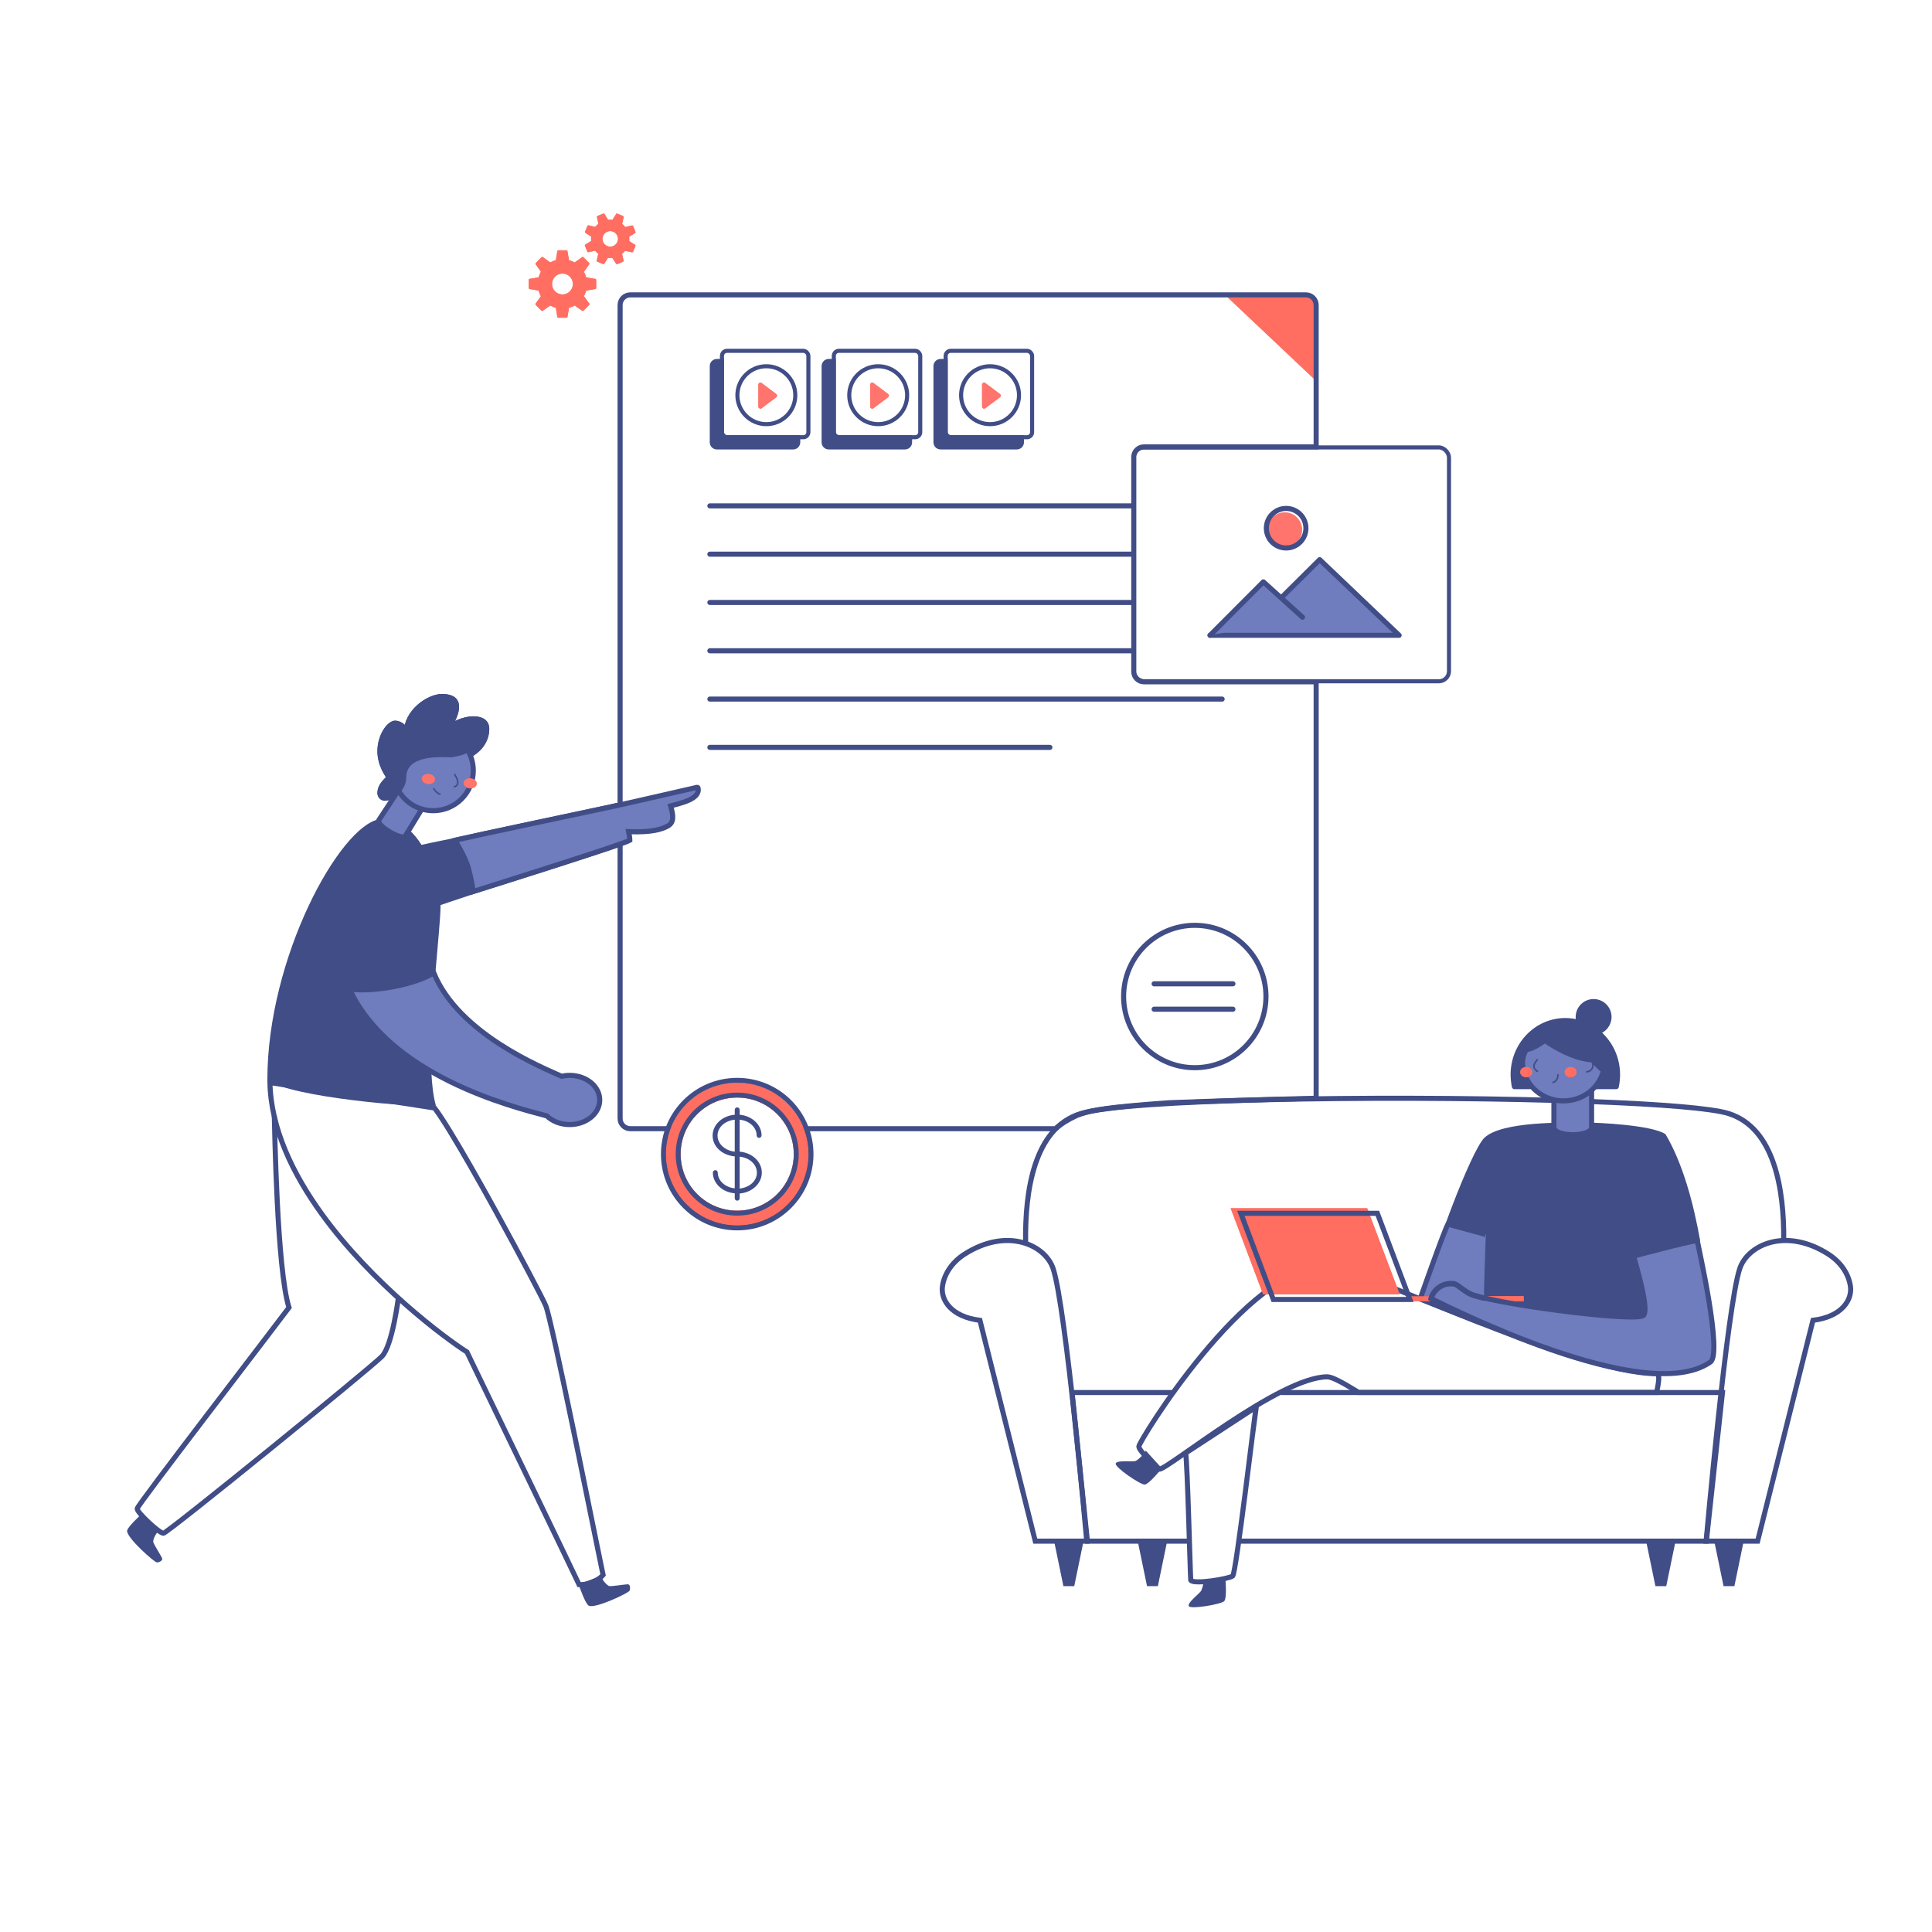 <?xml version="1.0" encoding="UTF-8"?>
<svg width="380px" height="380px" viewBox="0 0 380 380" version="1.1" xmlns="http://www.w3.org/2000/svg" xmlns:xlink="http://www.w3.org/1999/xlink">

    <defs>
        <filter x="-123.5%" y="-116.7%" width="347.1%" height="333.3%" filterUnits="objectBoundingBox" id="filter-1">
            <feGaussianBlur stdDeviation="7" in="SourceGraphic"></feGaussianBlur>
        </filter>
        <rect id="path-2" x="0" y="0" width="62" height="46" rx="2"></rect>
        <filter x="-132.2%" y="-132.2%" width="364.4%" height="364.4%" filterUnits="objectBoundingBox" id="filter-4">
            <feGaussianBlur stdDeviation="3" in="SourceGraphic"></feGaussianBlur>
        </filter>
        <filter x="-327.0%" y="-218.0%" width="754.0%" height="536.0%" filterUnits="objectBoundingBox" id="filter-5">
            <feGaussianBlur stdDeviation="3" in="SourceGraphic"></feGaussianBlur>
        </filter>
        <filter x="-327.0%" y="-218.0%" width="754.0%" height="536.0%" filterUnits="objectBoundingBox" id="filter-6">
            <feGaussianBlur stdDeviation="3" in="SourceGraphic"></feGaussianBlur>
        </filter>
        <filter x="-327.0%" y="-218.0%" width="754.0%" height="536.0%" filterUnits="objectBoundingBox" id="filter-7">
            <feGaussianBlur stdDeviation="3" in="SourceGraphic"></feGaussianBlur>
        </filter>
        <filter x="-74.8%" y="-74.8%" width="249.7%" height="249.7%" filterUnits="objectBoundingBox" id="filter-8">
            <feGaussianBlur stdDeviation="7" in="SourceGraphic"></feGaussianBlur>
        </filter>
        <filter x="-158.4%" y="-158.4%" width="416.8%" height="416.8%" filterUnits="objectBoundingBox" id="filter-9">
            <feGaussianBlur stdDeviation="7" in="SourceGraphic"></feGaussianBlur>
        </filter>
        <filter x="-210.9%" y="-210.9%" width="521.8%" height="521.7%" filterUnits="objectBoundingBox" id="filter-10">
            <feGaussianBlur stdDeviation="7" in="SourceGraphic"></feGaussianBlur>
        </filter>
        <filter x="-127.7%" y="-245.8%" width="355.3%" height="591.6%" filterUnits="objectBoundingBox" id="filter-11">
            <feGaussianBlur stdDeviation="1" in="SourceGraphic"></feGaussianBlur>
        </filter>
        <filter x="-127.7%" y="-245.8%" width="355.3%" height="591.6%" filterUnits="objectBoundingBox" id="filter-12">
            <feGaussianBlur stdDeviation="1" in="SourceGraphic"></feGaussianBlur>
        </filter>
        <filter x="-63.2%" y="-123.9%" width="226.3%" height="347.9%" filterUnits="objectBoundingBox" id="filter-13">
            <feGaussianBlur stdDeviation="7" in="SourceGraphic"></feGaussianBlur>
        </filter>
        <filter x="-75.0%" y="-939.2%" width="250.0%" height="1978.5%" filterUnits="objectBoundingBox" id="filter-14">
            <feGaussianBlur stdDeviation="2" in="SourceGraphic"></feGaussianBlur>
        </filter>
    </defs>
    <g id="Illustrations/380px/feature_key1" stroke="none" stroke-width="1" fill="none" fill-rule="evenodd">
        <g id="Group-8" transform="translate(24.998, 42)">
            <g id="Group-7" transform="translate(64.497, 15.935)">
                <g id="undraw_media_player_ylg8">
                    <polygon id="Triangle" fill="#FF6E61" filter="url(#filter-1)" transform="translate(160.395, 8.5) rotate(-90) translate(-160.395, -8.5) " points="168.394 16.943 151.895 17.5 168.895 -0.5"></polygon>
                    <polygon id="Triangle" fill="#FF6E61" transform="translate(160.395, 8.5) rotate(-90) translate(-160.395, -8.5) " points="168.394 16.943 151.895 17.5 168.895 -0.5"></polygon>
                    <path d="M167.377,0.065 C168.481,0.065 169.377,0.96 169.377,2.065 L169.376,29.965 L135.505,29.965 C134.45,29.965 133.586,30.781 133.51,31.815 L133.505,31.965 L133.505,74.165 C133.505,75.269 134.4,76.165 135.505,76.165 L135.505,76.165 L169.376,76.165 L169.377,158.078 C159.534,158.316 149.905,158.61 140.489,158.958 C128.314,159.823 125.279,160.43 123.086,161.178 L122.912,161.238 C122.854,161.258 122.797,161.278 122.74,161.299 L122.571,161.36 L122.571,161.36 L122.402,161.422 C122.374,161.433 122.346,161.443 122.318,161.454 C120.568,162.267 119.17,163.137 118.124,164.065 L68.581,164.065 C69.157,165.57 69.474,167.178 69.502,168.82 C69.637,176.551 63.48,182.928 55.749,183.063 C48.018,183.198 41.642,177.04 41.507,169.309 C41.474,167.461 41.802,165.691 42.424,164.065 L34.472,164.065 C33.367,164.065 32.472,163.169 32.472,162.065 L32.472,108.079 C30.048,108.933 25.695,110.359 21.091,111.842 L20.195,112.13 L18.846,112.564 L18.846,112.564 L17.946,112.852 L17.591,112.966 L17.591,112.966 L16.884,113.192 C9.946,115.41 3.597,117.402 3.597,117.402 C3.172,114.892 2.77,113.113 2.389,112.067 C1.922,110.784 1.126,109.209 0,107.343 L0.055,107.328 L0.214,107.288 C1.623,106.949 8.236,105.534 15.117,104.07 L16.526,103.771 C16.683,103.737 16.84,103.704 16.996,103.671 L17.934,103.472 L18.85,103.277 C24.022,102.179 28.834,101.159 31.129,100.668 L31.508,100.587 L31.508,100.587 L31.505,100.581 C31.702,100.541 32.034,100.469 32.47,100.372 L32.472,2.065 C32.472,0.96 33.367,0.065 34.472,0.065 L167.377,0.065 Z" id="Rectangle-2" stroke="#414D86"></path>
                    <line x1="50.127" y1="41.565" x2="133.205" y2="41.565" id="Line" stroke="#414D86" stroke-linecap="round"></line>
                    <line x1="50.127" y1="51.065" x2="133.305" y2="51.065" id="Line-Copy" stroke="#414D86" stroke-linecap="round"></line>
                    <line x1="50.127" y1="60.565" x2="133.005" y2="60.565" id="Line-Copy-2" stroke="#414D86" stroke-linecap="round"></line>
                    <line x1="50.127" y1="70.065" x2="133.005" y2="70.065" id="Line-Copy-3" stroke="#414D86" stroke-linecap="round"></line>
                    <line x1="50.127" y1="79.565" x2="150.883" y2="79.565" id="Line-Copy-4" stroke="#414D86" stroke-linecap="round"></line>
                    <line x1="50.127" y1="89.065" x2="117.005" y2="89.065" id="Line-Copy-5" stroke="#414D86" stroke-linecap="round"></line>
                </g>
                <g id="Rectangle-2-Copy" transform="translate(133.505, 30.065)">
                    <mask id="mask-3" fill="white">
                        <use xlink:href="#path-2"></use>
                    </mask>
                    <use id="Rectangle" stroke="#414D86" stroke-width="0.8" xlink:href="#path-2"></use>
                    <g id="Group" transform="translate(15, 12)">
                        <g id="Group-2" transform="translate(10.863, 0)">
                            <path d="M3.821,0.797 C5.711,0.797 7.224,2.31 7.224,4.2 C7.224,6.09 5.711,7.603 3.821,7.603 C1.931,7.603 0.417,6.09 0.417,4.2 C0.417,2.31 1.931,0.797 3.821,0.797 Z" id="Path" fill="#FF746C" fill-rule="nonzero" filter="url(#filter-4)"></path>
                            <path d="M3.821,0.797 C5.711,0.797 7.224,2.31 7.224,4.2 C7.224,6.09 5.711,7.603 3.821,7.603 C1.931,7.603 0.417,6.09 0.417,4.2 C0.417,2.31 1.931,0.797 3.821,0.797 Z" id="Path" fill="#FF746C" fill-rule="nonzero"></path>
                            <circle id="Oval" stroke="#414D86" cx="4.104" cy="3.89" r="3.89"></circle>
                        </g>
                        <polyline id="Path-5" stroke="#414D86" fill="#6F7CBD" stroke-linecap="round" stroke-linejoin="round" points="14.099 17.485 21.566 10.073 37.189 24.954 9.33035916e-14 24.954"></polyline>
                        <polyline id="Path-4" stroke="#414D86" fill="#6F7CBD" stroke-linecap="round" stroke-linejoin="round" points="-5.90863757e-14 24.954 10.487 14.444 18.177 21.393"></polyline>
                    </g>
                </g>
                <g id="Group-3" transform="translate(50.505, 11.065)" stroke-width="0.8">
                    <g id="Group-4" transform="translate(5.036, 3.036)" fill-rule="nonzero">
                        <circle id="Oval" stroke="#414D86" cx="5.695" cy="5.695" r="5.695"></circle>
                        <polygon id="Path" stroke="#FF746C" fill="#FF746C" stroke-linejoin="round" filter="url(#filter-5)" points="4.523 7.936 4.523 3.624 7.398 5.78"></polygon>
                        <polygon id="Path" stroke="#FF746C" fill="#FF746C" stroke-linejoin="round" points="4.523 7.936 4.523 3.624 7.398 5.78"></polygon>
                    </g>
                    <g id="Rectangle-2-Copy-2" stroke="#414D86">
                        <path d="M17,17 L17,18 C17,18.552 16.552,19 16,19 L1,19 C0.448,19 6.76353751e-17,18.552 0,18 L0,3 C-6.76353751e-17,2.448 0.448,2 1,2 L2,2 L2,16 C2,16.513 2.386,16.936 2.883,16.993 L3,17 L17,17 Z" id="Rectangle-3" fill="#414D86"></path>
                        <rect id="Rectangle" x="2" y="0" width="17" height="17" rx="1"></rect>
                    </g>
                </g>
                <g id="Group-3-Copy" transform="translate(72.505, 11.065)" stroke-width="0.8">
                    <g id="Group-4" transform="translate(5.036, 3.036)" fill-rule="nonzero">
                        <circle id="Oval" stroke="#414D86" cx="5.695" cy="5.695" r="5.695"></circle>
                        <polygon id="Path" stroke="#FF746C" fill="#FF746C" stroke-linejoin="round" filter="url(#filter-6)" points="4.523 7.936 4.523 3.624 7.398 5.78"></polygon>
                        <polygon id="Path" stroke="#FF746C" fill="#FF746C" stroke-linejoin="round" points="4.523 7.936 4.523 3.624 7.398 5.78"></polygon>
                    </g>
                    <g id="Rectangle-2-Copy-2" stroke="#414D86">
                        <path d="M17,17 L17,18 C17,18.552 16.552,19 16,19 L1,19 C0.448,19 6.76353751e-17,18.552 0,18 L0,3 C-6.76353751e-17,2.448 0.448,2 1,2 L2,2 L2,16 C2,16.513 2.386,16.936 2.883,16.993 L3,17 L17,17 Z" id="Rectangle-3" fill="#414D86"></path>
                        <rect id="Rectangle" x="2" y="0" width="17" height="17" rx="1"></rect>
                    </g>
                </g>
                <g id="Group-3-Copy-2" transform="translate(94.505, 11.065)" stroke-width="0.8">
                    <g id="Group-4" transform="translate(5.036, 3.036)" fill-rule="nonzero">
                        <circle id="Oval" stroke="#414D86" cx="5.695" cy="5.695" r="5.695"></circle>
                        <polygon id="Path" stroke="#FF746C" fill="#FF746C" stroke-linejoin="round" filter="url(#filter-7)" points="4.523 7.936 4.523 3.624 7.398 5.78"></polygon>
                        <polygon id="Path" stroke="#FF746C" fill="#FF746C" stroke-linejoin="round" points="4.523 7.936 4.523 3.624 7.398 5.78"></polygon>
                    </g>
                    <g id="Rectangle-2-Copy-2" stroke="#414D86">
                        <path d="M17,17 L17,18 C17,18.552 16.552,19 16,19 L1,19 C0.448,19 6.76353751e-17,18.552 0,18 L0,3 C-6.76353751e-17,2.448 0.448,2 1,2 L2,2 L2,16 C2,16.513 2.386,16.936 2.883,16.993 L3,17 L17,17 Z" id="Rectangle-3" fill="#414D86"></path>
                        <rect id="Rectangle" x="2" y="0" width="17" height="17" rx="1"></rect>
                    </g>
                </g>
                <path d="M55.505,155.032 C63.254,155.032 69.537,161.315 69.537,169.065 C69.537,172.786 68.058,176.355 65.427,178.987 C62.795,181.619 59.226,183.097 55.505,183.097 C47.755,183.097 41.472,176.815 41.472,169.065 C41.472,161.315 47.755,155.032 55.505,155.032 Z M55.505,157.936 C49.358,157.936 44.376,162.918 44.376,169.065 C44.376,175.211 49.358,180.194 55.505,180.194 C58.456,180.194 61.287,179.021 63.374,176.934 C65.461,174.847 66.634,172.016 66.634,169.065 C66.634,162.918 61.651,157.936 55.505,157.936 Z" id="Path-3" fill="#FF6E61" fill-rule="nonzero" filter="url(#filter-8)"></path>
                <path d="M55.505,155.032 C63.254,155.032 69.537,161.315 69.537,169.065 C69.537,172.786 68.058,176.355 65.427,178.987 C62.795,181.619 59.226,183.097 55.505,183.097 C47.755,183.097 41.472,176.815 41.472,169.065 C41.472,161.315 47.755,155.032 55.505,155.032 Z M55.505,157.936 C49.358,157.936 44.376,162.918 44.376,169.065 C44.376,175.211 49.358,180.194 55.505,180.194 C58.456,180.194 61.287,179.021 63.374,176.934 C65.461,174.847 66.634,172.016 66.634,169.065 C66.634,162.918 61.651,157.936 55.505,157.936 Z" id="Path-3" fill="#FF6E61" fill-rule="nonzero"></path>
                <path d="M55.988,168.581 L55.988,162.291 C57.871,162.484 59.327,163.8 59.327,165.387 C59.327,165.655 59.544,165.871 59.811,165.871 C60.078,165.871 60.295,165.655 60.295,165.387 C60.295,163.282 58.422,161.541 55.988,161.318 L55.988,160.355 C55.988,160.088 55.772,159.871 55.505,159.871 C55.237,159.871 55.021,160.088 55.021,160.355 L55.021,161.323 C52.601,161.512 50.666,163.258 50.666,165.436 C50.666,167.613 52.601,169.307 55.021,169.51 L55.021,175.8 C53.138,175.607 51.682,174.291 51.682,172.703 C51.682,172.436 51.465,172.22 51.198,172.22 C50.931,172.22 50.714,172.436 50.714,172.703 C50.714,174.808 52.587,176.574 55.021,176.773 L55.021,177.741 C55.021,178.008 55.237,178.224 55.505,178.224 C55.772,178.224 55.988,178.008 55.988,177.741 L55.988,176.807 C58.408,176.618 60.343,174.871 60.343,172.694 C60.343,170.516 58.408,168.789 55.988,168.581 Z M51.634,165.397 C51.634,163.805 53.085,162.494 55.021,162.295 L55.021,168.581 C53.119,168.382 51.634,167.057 51.634,165.416 L51.634,165.397 Z M55.988,175.839 L55.988,169.573 C57.89,169.747 59.376,171.073 59.376,172.713 C59.376,174.353 57.924,175.621 55.988,175.839 Z M55.505,154.065 C47.22,154.065 40.505,160.78 40.505,169.065 C40.505,177.349 47.22,184.065 55.505,184.065 C63.789,184.065 70.505,177.349 70.505,169.065 C70.505,165.086 68.924,161.271 66.111,158.458 C63.298,155.645 59.483,154.065 55.505,154.065 Z M55.505,183.097 C47.755,183.097 41.472,176.815 41.472,169.065 C41.472,161.315 47.755,155.032 55.505,155.032 C63.254,155.032 69.537,161.315 69.537,169.065 C69.537,172.786 68.058,176.355 65.427,178.987 C62.795,181.619 59.226,183.097 55.505,183.097 Z M55.505,156.968 C48.824,156.968 43.408,162.384 43.408,169.065 C43.408,175.746 48.824,181.162 55.505,181.162 C62.185,181.162 67.601,175.746 67.601,169.065 C67.601,165.856 66.327,162.78 64.058,160.511 C61.79,158.242 58.713,156.968 55.505,156.968 Z M55.505,180.194 C49.358,180.194 44.376,175.211 44.376,169.065 C44.376,162.918 49.358,157.936 55.505,157.936 C61.651,157.936 66.634,162.918 66.634,169.065 C66.634,172.016 65.461,174.847 63.374,176.934 C61.287,179.021 58.456,180.194 55.505,180.194 Z" id="Shape" fill="#414D86" fill-rule="nonzero"></path>
            </g>
            <g id="Group" transform="translate(79.002, 0)" fill="#FF6E61" fill-rule="nonzero">
                <path d="M7.42,7.23 C7.513,7.23 7.591,7.295 7.607,7.386 L7.607,7.386 L7.92,9.173 C8.305,9.279 8.675,9.433 9.022,9.632 L9.022,9.632 L10.493,8.573 C10.568,8.519 10.671,8.527 10.737,8.593 L10.737,8.593 L11.876,9.731 C11.941,9.796 11.95,9.898 11.897,9.974 L11.897,9.974 L10.851,11.467 C11.045,11.811 11.197,12.178 11.303,12.56 L11.303,12.56 L13.098,12.854 C13.19,12.869 13.257,12.949 13.257,13.041 L13.257,13.041 L13.257,14.651 C13.257,14.743 13.191,14.822 13.1,14.837 L13.1,14.837 L11.304,15.152 C11.199,15.534 11.048,15.902 10.853,16.248 L10.853,16.248 L11.914,17.723 C11.968,17.798 11.96,17.902 11.894,17.968 L11.894,17.968 L10.757,19.107 C10.691,19.172 10.589,19.181 10.514,19.128 L10.514,19.128 L9.025,18.083 C8.679,18.281 8.31,18.436 7.924,18.543 L7.924,18.543 L7.607,20.332 C7.591,20.422 7.513,20.488 7.421,20.488 L7.421,20.488 L5.81,20.488 C5.718,20.488 5.639,20.42 5.624,20.33 L5.624,20.33 L5.327,18.549 C4.942,18.443 4.571,18.29 4.222,18.093 L4.222,18.093 L2.744,19.128 C2.668,19.181 2.566,19.172 2.501,19.107 L2.501,19.107 L1.363,17.968 C1.297,17.902 1.289,17.799 1.343,17.723 L1.343,17.723 L2.388,16.262 C2.188,15.911 2.034,15.538 1.927,15.151 L1.927,15.151 L0.157,14.838 C0.066,14.821 -2.07443818e-13,14.743 -2.07443818e-13,14.651 L-2.07443818e-13,14.651 L-2.07443818e-13,13.041 C-2.07443818e-13,12.949 0.067,12.869 0.158,12.854 L0.158,12.854 L1.929,12.56 C2.036,12.172 2.191,11.8 2.391,11.45 L2.391,11.45 L1.358,9.974 C1.306,9.898 1.315,9.796 1.38,9.731 L1.38,9.731 L2.518,8.594 C2.584,8.527 2.687,8.519 2.763,8.573 L2.763,8.573 L4.229,9.621 C4.577,9.424 4.947,9.273 5.333,9.167 L5.333,9.167 L5.623,7.389 C5.638,7.297 5.717,7.23 5.81,7.23 L5.81,7.23 Z M6.629,11.804 C5.495,11.804 4.573,12.726 4.573,13.859 C4.573,14.993 5.495,15.915 6.629,15.915 C7.762,15.915 8.684,14.992 8.684,13.859 C8.684,12.726 7.762,11.804 6.629,11.804 Z" id="Shape" filter="url(#filter-9)"></path>
                <path d="M14.662,0.014 C14.748,-0.021 14.846,0.011 14.895,0.09 L14.895,0.09 L15.604,1.237 C15.893,1.206 16.183,1.208 16.472,1.243 L16.472,1.243 L17.186,0.098 C17.235,0.02 17.332,-0.015 17.42,0.024 L17.42,0.024 L18.557,0.499 C18.641,0.535 18.688,0.626 18.668,0.716 L18.668,0.716 L18.367,2.041 C18.597,2.225 18.801,2.432 18.978,2.658 L18.978,2.658 L20.299,2.351 C20.391,2.327 20.483,2.378 20.518,2.464 L20.518,2.464 L20.985,3.603 C21.02,3.689 20.988,3.786 20.911,3.836 L20.911,3.836 L19.756,4.563 C19.787,4.85 19.786,5.139 19.752,5.424 L19.752,5.424 L20.907,6.147 C20.986,6.196 21.018,6.295 20.982,6.381 L20.982,6.381 L20.507,7.516 C20.471,7.6 20.379,7.646 20.29,7.628 L20.29,7.628 L18.958,7.327 C18.778,7.551 18.574,7.755 18.347,7.934 L18.347,7.934 L18.655,9.258 C18.676,9.349 18.628,9.441 18.542,9.477 L18.542,9.477 L17.404,9.945 C17.38,9.954 17.356,9.959 17.332,9.959 C17.268,9.959 17.207,9.927 17.171,9.87 L17.171,9.87 L16.445,8.717 C16.158,8.751 15.866,8.752 15.578,8.718 L15.578,8.718 L14.841,9.862 C14.792,9.939 14.693,9.971 14.609,9.934 L14.609,9.934 L13.473,9.46 C13.388,9.424 13.34,9.332 13.362,9.241 L13.362,9.241 L13.672,7.925 C13.444,7.744 13.238,7.538 13.058,7.31 L13.058,7.31 L11.737,7.598 C11.647,7.616 11.556,7.57 11.521,7.485 L11.521,7.485 L11.055,6.344 C11.02,6.258 11.052,6.159 11.131,6.11 L11.131,6.11 L12.275,5.404 C12.242,5.111 12.243,4.818 12.277,4.531 L12.277,4.531 L11.144,3.799 C11.067,3.749 11.037,3.652 11.073,3.566 L11.073,3.566 L11.547,2.431 C11.583,2.346 11.674,2.297 11.766,2.32 L11.766,2.32 L13.074,2.63 C13.259,2.4 13.467,2.193 13.695,2.015 L13.695,2.015 L13.409,0.695 C13.39,0.605 13.437,0.514 13.523,0.479 L13.523,0.479 Z M16.024,3.455 C15.406,3.455 14.853,3.823 14.615,4.392 C14.29,5.17 14.658,6.066 15.434,6.392 C15.623,6.47 15.821,6.51 16.023,6.51 C16.641,6.51 17.194,6.142 17.432,5.573 C17.758,4.796 17.39,3.9 16.613,3.574 C16.425,3.495 16.226,3.455 16.024,3.455 Z" id="Shape" filter="url(#filter-10)"></path>
            </g>
            <g id="Group" transform="translate(79.002, 0)" fill="#FF6E61" fill-rule="nonzero">
                <path d="M7.42,7.23 C7.513,7.23 7.591,7.295 7.607,7.386 L7.607,7.386 L7.92,9.173 C8.305,9.279 8.675,9.433 9.022,9.632 L9.022,9.632 L10.493,8.573 C10.568,8.519 10.671,8.527 10.737,8.593 L10.737,8.593 L11.876,9.731 C11.941,9.796 11.95,9.898 11.897,9.974 L11.897,9.974 L10.851,11.467 C11.045,11.811 11.197,12.178 11.303,12.56 L11.303,12.56 L13.098,12.854 C13.19,12.869 13.257,12.949 13.257,13.041 L13.257,13.041 L13.257,14.651 C13.257,14.743 13.191,14.822 13.1,14.837 L13.1,14.837 L11.304,15.152 C11.199,15.534 11.048,15.902 10.853,16.248 L10.853,16.248 L11.914,17.723 C11.968,17.798 11.96,17.902 11.894,17.968 L11.894,17.968 L10.757,19.107 C10.691,19.172 10.589,19.181 10.514,19.128 L10.514,19.128 L9.025,18.083 C8.679,18.281 8.31,18.436 7.924,18.543 L7.924,18.543 L7.607,20.332 C7.591,20.422 7.513,20.488 7.421,20.488 L7.421,20.488 L5.81,20.488 C5.718,20.488 5.639,20.42 5.624,20.33 L5.624,20.33 L5.327,18.549 C4.942,18.443 4.571,18.29 4.222,18.093 L4.222,18.093 L2.744,19.128 C2.668,19.181 2.566,19.172 2.501,19.107 L2.501,19.107 L1.363,17.968 C1.297,17.902 1.289,17.799 1.343,17.723 L1.343,17.723 L2.388,16.262 C2.188,15.911 2.034,15.538 1.927,15.151 L1.927,15.151 L0.157,14.838 C0.066,14.821 -2.07443818e-13,14.743 -2.07443818e-13,14.651 L-2.07443818e-13,14.651 L-2.07443818e-13,13.041 C-2.07443818e-13,12.949 0.067,12.869 0.158,12.854 L0.158,12.854 L1.929,12.56 C2.036,12.172 2.191,11.8 2.391,11.45 L2.391,11.45 L1.358,9.974 C1.306,9.898 1.315,9.796 1.38,9.731 L1.38,9.731 L2.518,8.594 C2.584,8.527 2.687,8.519 2.763,8.573 L2.763,8.573 L4.229,9.621 C4.577,9.424 4.947,9.273 5.333,9.167 L5.333,9.167 L5.623,7.389 C5.638,7.297 5.717,7.23 5.81,7.23 L5.81,7.23 Z M6.629,11.804 C5.495,11.804 4.573,12.726 4.573,13.859 C4.573,14.993 5.495,15.915 6.629,15.915 C7.762,15.915 8.684,14.992 8.684,13.859 C8.684,12.726 7.762,11.804 6.629,11.804 Z" id="Shape"></path>
                <path d="M14.662,0.014 C14.748,-0.021 14.846,0.011 14.895,0.09 L14.895,0.09 L15.604,1.237 C15.893,1.206 16.183,1.208 16.472,1.243 L16.472,1.243 L17.186,0.098 C17.235,0.02 17.332,-0.015 17.42,0.024 L17.42,0.024 L18.557,0.499 C18.641,0.535 18.688,0.626 18.668,0.716 L18.668,0.716 L18.367,2.041 C18.597,2.225 18.801,2.432 18.978,2.658 L18.978,2.658 L20.299,2.351 C20.391,2.327 20.483,2.378 20.518,2.464 L20.518,2.464 L20.985,3.603 C21.02,3.689 20.988,3.786 20.911,3.836 L20.911,3.836 L19.756,4.563 C19.787,4.85 19.786,5.139 19.752,5.424 L19.752,5.424 L20.907,6.147 C20.986,6.196 21.018,6.295 20.982,6.381 L20.982,6.381 L20.507,7.516 C20.471,7.6 20.379,7.646 20.29,7.628 L20.29,7.628 L18.958,7.327 C18.778,7.551 18.574,7.755 18.347,7.934 L18.347,7.934 L18.655,9.258 C18.676,9.349 18.628,9.441 18.542,9.477 L18.542,9.477 L17.404,9.945 C17.38,9.954 17.356,9.959 17.332,9.959 C17.268,9.959 17.207,9.927 17.171,9.87 L17.171,9.87 L16.445,8.717 C16.158,8.751 15.866,8.752 15.578,8.718 L15.578,8.718 L14.841,9.862 C14.792,9.939 14.693,9.971 14.609,9.934 L14.609,9.934 L13.473,9.46 C13.388,9.424 13.34,9.332 13.362,9.241 L13.362,9.241 L13.672,7.925 C13.444,7.744 13.238,7.538 13.058,7.31 L13.058,7.31 L11.737,7.598 C11.647,7.616 11.556,7.57 11.521,7.485 L11.521,7.485 L11.055,6.344 C11.02,6.258 11.052,6.159 11.131,6.11 L11.131,6.11 L12.275,5.404 C12.242,5.111 12.243,4.818 12.277,4.531 L12.277,4.531 L11.144,3.799 C11.067,3.749 11.037,3.652 11.073,3.566 L11.073,3.566 L11.547,2.431 C11.583,2.346 11.674,2.297 11.766,2.32 L11.766,2.32 L13.074,2.63 C13.259,2.4 13.467,2.193 13.695,2.015 L13.695,2.015 L13.409,0.695 C13.39,0.605 13.437,0.514 13.523,0.479 L13.523,0.479 Z M16.024,3.455 C15.406,3.455 14.853,3.823 14.615,4.392 C14.29,5.17 14.658,6.066 15.434,6.392 C15.623,6.47 15.821,6.51 16.023,6.51 C16.641,6.51 17.194,6.142 17.432,5.573 C17.758,4.796 17.39,3.9 16.613,3.574 C16.425,3.495 16.226,3.455 16.024,3.455 Z" id="Shape"></path>
            </g>
            <g id="man-trolley" transform="translate(0, 95)">
                <path d="M28.958,82.498 C29.021,84.544 29.469,112.79 31.847,120.176 C28.24,125.016 2.063,158.971 1.984,159.724 C1.904,160.478 6.345,164.569 7.137,164.569 C7.93,164.569 48.085,131.91 50.135,129.773 C52.184,127.637 53.36,118.235 53.36,118.235" id="Path" stroke="#414D86" fill-rule="nonzero"></path>
                <path d="M28.095,75.927 L60.467,80.925 C60.762,81.31 61.1,81.786 61.474,82.341 L61.804,82.835 C63.836,85.916 66.791,90.991 69.833,96.412 L70.34,97.319 L70.34,97.319 L70.849,98.23 L71.428,99.272 C71.729,99.816 72.03,100.36 72.329,100.903 L72.777,101.717 C77.467,110.247 81.708,118.336 82.334,119.784 C82.923,121.145 85.317,132.331 87.755,144.101 L87.999,145.28 C88.202,146.263 88.406,147.248 88.608,148.23 L88.85,149.406 C90.096,155.47 91.283,161.32 92.169,165.681 C92.91,169.327 93.44,171.937 93.619,172.774 C92.477,174.097 90.373,174.751 88.906,174.683 C88.111,172.977 83.976,164.394 79.479,155.077 L79.012,154.11 C78.389,152.819 77.761,151.518 77.136,150.223 L76.667,149.254 C74.33,144.413 72.06,139.717 70.271,136.015 C68.593,132.542 67.338,129.945 66.846,128.925 C62.498,126.162 48.271,115.582 38.293,101.779 C32.596,93.897 28.275,84.96 28.095,75.927 L28.095,75.927 Z" id="Path" stroke="#414D86" fill-rule="nonzero"></path>
                <path d="M3.042,160.604 C2.646,161.001 0.065,163.328 0.002,164.089 C-0.105,165.465 5.369,170.297 5.853,170.301 C6.337,170.305 6.987,169.944 6.919,169.584 C6.852,169.223 5.223,166.753 5.143,166.281 C5.064,165.81 5.702,164.406 6.4,164.002" id="Path" fill="#414D86" fill-rule="nonzero"></path>
                <path d="M88.803,174.658 C89.017,175.201 90.135,178.468 90.809,178.821 C92.034,179.463 98.627,176.327 98.821,175.883 C99.016,175.439 98.94,174.694 98.579,174.622 C98.219,174.551 95.309,175.066 94.845,174.959 C94.381,174.852 93.343,173.707 93.259,172.906" id="Path" fill="#414D86" fill-rule="nonzero"></path>
                <path d="M49.622,24.129 L49.509,24.321 C48.898,25.336 54.143,28.389 54.71,27.445 L54.71,27.445 L55.455,26.201 C56.39,27.036 57.21,28.065 57.922,29.195 L57.913,29.17 C58.282,29.075 60.656,28.575 64.074,27.885 C64.852,28.873 67.154,32.742 68.033,38.441 L68.093,38.851 L61.655,41.011 C61.655,43.473 61.093,48.839 60.584,54.966 C60.496,54.774 60.412,54.579 60.331,54.383 C55.499,57.182 46.952,58.153 43.725,57.499 C47.072,64.718 53.271,69.969 59.845,73.765 C59.96,76.411 60.235,78.724 60.74,80.461 C57.521,80.988 31.661,78.82 27.59,75.343 C27.59,51.382 41.789,25.457 49.622,24.129 Z" id="Combined-Shape" fill="#414D86" fill-rule="nonzero"></path>
                <path d="M60.331,54.383 C65.27,66.39 81.716,72.994 85.466,74.687 C85.97,74.572 86.502,74.51 87.051,74.51 C90.316,74.51 92.962,76.677 92.962,79.351 C92.962,82.024 90.316,84.191 87.051,84.191 C85.247,84.191 83.631,83.529 82.547,82.486 C75.465,80.626 51.635,74.557 43.725,57.499 C46.952,58.153 55.499,57.182 60.331,54.383 Z" id="Combined-Shape" stroke="#414D86" fill="#6F7CBD" fill-rule="nonzero"></path>
                <path d="M112.291,17.969 C112.83,20.196 108.791,20.977 106.904,21.517 C107.443,23.34 107.645,24.775 106.321,25.481 C105.213,26.079 103.3,26.767 98.648,26.58 C98.791,27.261 98.881,27.862 98.881,28.278 C98.183,28.672 92.139,30.667 85.588,32.777 L84.692,33.066 C84.243,33.21 83.793,33.355 83.343,33.499 L82.443,33.787 C75.105,36.137 68.093,38.337 68.093,38.337 C67.669,35.827 67.267,34.049 66.886,33.002 C66.419,31.719 65.622,30.145 64.497,28.278 L64.552,28.263 L64.552,28.263 L64.711,28.224 C66.12,27.884 72.733,26.469 79.614,25.006 L81.023,24.706 C81.18,24.673 81.337,24.639 81.493,24.606 L82.431,24.407 C88.251,23.171 93.779,22 96.005,21.522 L96.002,21.517 C96.874,21.338 100.373,20.542 103.839,19.749 L104.555,19.586 C108.124,18.769 111.461,18.002 111.625,17.969 C111.958,17.901 112.24,17.762 112.291,17.969 Z" id="Combined-Shape" stroke="#414D86" fill="#6F7CBD" fill-rule="nonzero"></path>
                <path d="M57.878,22.269 L54.71,27.445 C54.143,28.389 48.898,25.336 49.509,24.321 L53.237,18.658" id="Path" stroke="#414D86" fill="#6F7CBD" fill-rule="nonzero"></path>
                <path d="M61.913,0 C64.355,0 64.795,1.083 64.795,1.956 C64.795,3.879 63.305,5.936 62.736,6.442 C64.103,5.418 66.237,4.389 68.09,4.389 C69.251,4.389 70.734,4.724 70.734,6.346 C70.734,9.327 68.4,10.953 67.481,11.434 C67.421,11.338 67.373,11.26 67.335,11.197 C67.822,12.221 68.093,13.365 68.093,14.573 C68.093,18.926 64.565,22.454 60.212,22.454 C57.279,22.454 54.721,20.852 53.363,18.475 C52.519,19.432 51.382,19.991 50.855,19.991 C50.564,20.031 50.27,19.937 50.053,19.735 C49.837,19.533 49.72,19.244 49.735,18.946 C49.735,17.926 50.328,17.052 51.572,15.948 C51.353,15.568 49.735,13.566 49.735,10.735 C49.735,7.746 51.543,5.242 52.754,5.242 C53.822,5.31 54.709,6.103 54.912,7.169 C54.912,2.993 59.31,0 61.913,0 Z" id="Oval-2" stroke="#414D86" fill="#6F7CBD" fill-rule="nonzero"></path>
                <ellipse id="Oval" fill="#FF746C" fill-rule="nonzero" transform="translate(67.481, 17.071) rotate(-84.07) translate(-67.481, -17.071) " cx="67.481" cy="17.071" rx="1" ry="1.316"></ellipse>
                <ellipse id="Oval" fill="#FF746C" fill-rule="nonzero" transform="translate(59.258, 16.221) rotate(-84.07) translate(-59.258, -16.221) " cx="59.258" cy="16.221" rx="1" ry="1.316"></ellipse>
                <path d="M64.434,15.326 C64.644,15.723 65.747,17.308 64.359,17.752" id="Path" stroke="#414D86" stroke-width="0.3" stroke-linecap="round"></path>
                <path d="M61.548,19.191 C61.152,19.14 60.597,18.601 60.323,18.125" id="Path" stroke="#414D86" stroke-width="0.3" stroke-linecap="round"></path>
                <path d="M54.401,15.948 C54.401,18.381 51.749,19.991 50.855,19.991 C50.564,20.031 50.27,19.937 50.053,19.735 C49.837,19.533 49.72,19.244 49.735,18.946 C49.735,17.926 50.328,17.052 51.572,15.948 C51.353,15.568 49.735,13.566 49.735,10.735 C49.735,7.746 51.543,5.242 52.754,5.242 C53.822,5.31 54.709,6.103 54.912,7.169 C54.912,2.993 59.31,4.54747351e-13 61.913,4.54747351e-13 C64.355,4.54747351e-13 64.795,1.083 64.795,1.956 C64.795,3.879 63.305,5.936 62.736,6.442 C64.103,5.418 66.237,4.389 68.09,4.389 C69.251,4.389 70.734,4.724 70.734,6.346 C70.734,9.327 68.4,10.953 67.481,11.434 C67.104,10.912 67.712,11.449 66.734,10.328 C66.734,10.912 65.281,11.161 63.888,11.434 C63.173,11.574 54.401,10.363 54.401,15.948 Z" id="Path" stroke="#414D86" fill="#414D86" fill-rule="nonzero"></path>
            </g>
            <g id="Group" transform="translate(249.502, 214.562) scale(-1, 1) translate(-249.502, -214.562) translate(160.002, 155)">
                <g id="Group-89" transform="translate(0, 18.582)">
                    <polygon id="Fill-1" fill="#414D86" points="154.842 96.394 152.71 96.394 150.882 87.539 156.669 87.539"></polygon>
                    <polygon id="Fill-2" fill="#414D86" points="24.999 96.394 22.868 96.394 21.04 87.539 26.827 87.539"></polygon>
                    <polygon id="Fill-3" fill="#414D86" points="138.395 96.394 136.263 96.394 134.436 87.539 140.222 87.539"></polygon>
                    <polygon id="Fill-4" fill="#414D86" points="38.4 96.394 36.269 96.394 34.442 87.539 40.228 87.539"></polygon>
                    <g id="Group-59" transform="translate(0, 0.108)" stroke="#414D86">
                        <path d="M162.272,28.569 C162.409,18.734 160.679,6.168 151.429,3.334 C142.153,0.491 93.146,-0.242 58.394,0.735" id="Fill-5"></path>
                        <path d="M50.827,0.984 C37.515,1.491 27.312,2.284 23.996,3.334 C14.906,6.212 13.09,18.449 13.164,28.193" id="Fill-5"></path>
                        <polyline id="Fill-13" points="133.249 58.205 153.134 58.205 150.125 87.431 129.979 87.431"></polyline>
                        <polyline id="Fill-13" points="120.316 87.431 28.383 87.431 25.214 58.205 112.024 58.205"></polyline>
                        <g id="Group-19" transform="translate(0, 27.724)">
                            <path d="M18.299,59.708 L28.426,59.708 C28.426,59.708 24.314,13.505 21.801,6.073 C20.247,1.474 12.817,-2.09 4.412,3.249 C2.12,4.706 0.429,6.95 0.046,9.559 C-0.346,12.235 1.7,15.571 7.41,16.275 L18.299,59.708 Z" id="Fill-17"></path>
                        </g>
                        <path d="M160.376,87.431 L150.249,87.431 C150.249,87.431 154.36,41.228 156.873,33.796 C158.428,29.197 165.858,25.634 174.262,30.973 C176.555,32.429 178.245,34.674 178.628,37.282 C179.02,39.959 176.975,43.295 171.264,43.999 L160.376,87.431 Z" id="Fill-22"></path>
                    </g>
                </g>
                <g id="woman-sitting-laptop" transform="translate(26.904, 0)">
                    <path d="M90.047,79.751 C90.287,81.177 93.978,112.436 94.637,112.975 C95.295,113.514 102.291,114.709 102.89,113.81 C103.01,112.385 103.528,90.831 103.899,88.797 L90.047,79.751 Z" id="Path" stroke="#414D86" fill-rule="nonzero"></path>
                    <path d="M76.201,52 C91.992,52 113.096,86.568 113.096,87.474 C113.096,88.379 110.449,90.683 109.126,92 C107.398,92 85.356,73.806 76.044,73.806 C75.119,73.806 73.152,74.856 70.483,76.495 C70.281,76.619 70.075,76.746 69.865,76.877 L11.269,76.877 C11.225,76.689 11.185,76.506 11.15,76.328 C10.728,74.228 10.674,73.188 11.386,73.181 C27.735,73.037 70.078,51.994 76.201,52 Z" id="Combined-Shape" stroke="#414D86" fill-rule="nonzero"></path>
                    <path d="M26.201,23.771 C26.321,23.772 26.427,23.774 26.519,23.776 C28.958,23.842 41.651,23.468 45.131,26.782 C46.414,28.003 49.043,33.843 51.514,40.32 L51.81,41.1 C51.908,41.36 52.006,41.622 52.103,41.884 L52.411,42.718 L52.716,43.554 C52.747,43.64 52.778,43.726 52.809,43.812 L52.788,43.774 L44.863,45.813 C45.222,47.472 45.323,50.609 45.311,53.781 L45.305,54.645 C45.292,55.929 45.263,57.198 45.227,58.354 C42.072,59.1 37.267,59.915 32.355,60.595 L31.459,60.717 C22.942,61.864 14.386,62.564 13.794,61.755 C12.756,60.335 15.274,52.076 15.79,50.139 C15.79,50.139 4.85,47.341 2.692,47.073 C2.689,47.089 2.685,47.109 2.681,47.133 C4.02,39.527 6.167,31.714 9.513,26.075 C12.165,24.309 22.381,23.792 25.802,23.771 L26.201,23.771 Z" id="Combined-Shape" fill="#414D86" fill-rule="nonzero"></path>
                    <path d="M24.049,17.604 L24.049,24.696 C24.049,26.692 31.464,26.675 31.464,24.696 L31.464,19.436" id="Path" stroke="#414D86" fill="#6F7CBD" fill-rule="nonzero"></path>
                    <path d="M23.653,1.80300219e-13 C25.326,1.80300219e-13 26.682,1.356 26.682,3.029 C26.682,3.411 26.611,3.777 26.482,4.114 C27.351,3.864 28.268,3.731 29.214,3.731 C34.887,3.731 39.481,8.5 39.481,14.38 C39.481,15.011 39.427,15.64 39.32,16.261 L39.23,16.725 L36.174,16.725 C37.633,14.652 38.003,11.972 37.111,9.552 C36.916,9.576 36.719,9.576 36.524,9.552 C35.266,9.361 34.011,8.371 33.136,7.724 C28.145,11.38 24.948,11.431 24.603,11.431 C24.258,11.431 22.852,13.451 22.204,13.679 L22.147,13.644 C22.353,14.774 22.801,15.82 23.438,16.725 L19.198,16.725 C19.032,15.954 18.947,15.168 18.947,14.38 C18.947,10.959 20.502,7.915 22.919,5.966 C21.601,5.64 20.624,4.448 20.624,3.029 C20.624,1.356 21.98,1.80300219e-13 23.653,1.80300219e-13 Z" id="Combined-Shape" stroke="#414D86" fill="#414D86" fill-rule="nonzero" stroke-linejoin="round"></path>
                    <path d="M33.239,7.643 C34.387,8.454 35.646,9.274 36.899,9.457 C37.69,10.746 37.753,12.07 37.488,13.331 C37.199,14.707 36.518,16.008 35.481,17.073 C34.439,18.143 33.128,18.884 31.711,19.256 C30.292,19.629 28.767,19.63 27.3,19.217 C25.837,18.805 24.556,18.015 23.574,16.968 C22.676,16.011 22.027,14.84 21.715,13.546 C22.16,13.246 22.701,12.71 23.177,12.207 C23.478,11.889 23.725,11.447 23.85,11.447 L23.85,11.447 L23.907,11.447 C24.502,11.44 27.951,11.279 33.239,7.643 Z" id="Path" stroke="#414D86" fill="#6F7CBD" fill-rule="nonzero"></path>
                    <path d="M25.002,11.263 C24.322,11.295 23.787,11.856 23.787,12.537 C23.787,13.217 24.322,13.778 25.002,13.81" id="Path" stroke="#414D86" stroke-width="0.3" stroke-linecap="round"></path>
                    <path d="M34.71,11.417 C35.083,11.916 36.044,12.789 34.71,13.716" id="Path" stroke="#414D86" stroke-width="0.3" stroke-linecap="round"></path>
                    <path d="M30.663,14.4 C30.663,14.774 30.823,15.666 31.624,15.897" id="Path" stroke="#414D86" stroke-width="0.3" stroke-linecap="round"></path>
                    <ellipse id="Oval" fill="#FF6E61" fill-rule="nonzero" filter="url(#filter-11)" cx="28.179" cy="13.87" rx="1.175" ry="1"></ellipse>
                    <ellipse id="Oval" fill="#FF6E61" fill-rule="nonzero" filter="url(#filter-12)" cx="36.914" cy="13.87" rx="1.175" ry="1"></ellipse>
                    <ellipse id="Oval" fill="#FF6E61" fill-rule="nonzero" cx="36.914" cy="13.87" rx="1.175" ry="1"></ellipse>
                    <ellipse id="Oval" fill="#FF6E61" fill-rule="nonzero" cx="28.179" cy="13.87" rx="1.175" ry="1"></ellipse>
                    <path d="M44.863,45.813 L52.296,43.774 C53.058,45.06 57.77,58.464 57.77,58.464 L45.413,63.371" id="Path" stroke="#414D86" fill="#6F7CBD" fill-rule="nonzero"></path>
                    <path d="M108.591,91.782 C108.768,92.053 111.129,94.962 111.965,94.997 C112.8,95.031 117.874,91.591 117.651,90.853 C117.429,90.114 114.246,90.593 113.699,90.337 C113.151,90.08 111.933,88.859 111.739,88.315" id="Path" fill="#414D86" fill-rule="nonzero"></path>
                    <path d="M96.114,113.277 C96.054,113.594 95.732,117.327 96.311,117.931 C96.89,118.536 102.927,119.586 103.278,118.898 C103.629,118.211 100.996,116.349 100.794,115.784 C100.591,115.219 100.288,114.491 100.533,113.954" id="Path" fill="#414D86" fill-rule="nonzero"></path>
                    <rect id="Rectangle" fill="#FF6E61" fill-rule="nonzero" x="55.27" y="57.95" width="5" height="1"></rect>
                    <polygon id="Path" fill="#FF6E61" fill-rule="nonzero" filter="url(#filter-13)" points="61.792 57.589 68.186 40.646 95.042 40.646 88.648 57.589"></polygon>
                    <polygon id="Path" fill="#FF6E61" fill-rule="nonzero" points="61.792 57.589 68.186 40.646 95.042 40.646 88.648 57.589"></polygon>
                    <polygon id="Path" stroke="#414D86" fill-rule="nonzero" points="86.648 58.589 59.792 58.589 66.186 41.646 93.042 41.646"></polygon>
                    <rect id="Rectangle" fill="#FF6E61" fill-rule="nonzero" filter="url(#filter-14)" x="37.413" y="57.95" width="8" height="1"></rect>
                    <rect id="Rectangle" fill="#FF6E61" fill-rule="nonzero" x="37.413" y="57.95" width="8" height="1"></rect>
                    <path d="M15.79,50.066 C15.274,52.002 12.756,60.261 13.794,61.682 C14.832,63.102 40.385,59.873 47.227,57.746 C48.969,57.176 50.261,55.678 51.034,55.487 C53.084,55.141 55.066,56.392 55.637,58.39 C52.905,59.714 13.457,79.854 0.675,70.89 C-1.74,69.171 3.086,48.067 3.277,47 C5.436,47.268 15.79,50.066 15.79,50.066 Z" id="Path" stroke="#414D86" fill="#6F7CBD" fill-rule="nonzero"></path>
                    <path d="M45.228,58.35 C45.998,58.167 46.671,57.99 47.224,57.819 C48.966,57.249 50.258,55.752 51.031,55.561 C53.082,55.213 55.066,56.464 55.637,58.464" id="Path" stroke="#414D86" stroke-linecap="round"></path>
                </g>
            </g>
        </g>
        <g id="undraw_cancel_u1it" transform="translate(221, 182)" stroke="#414D86">
            <circle id="Oval" cx="14" cy="14" r="14"></circle>
        </g>
        <line x1="227" y1="193.5" x2="242.5" y2="193.5" id="Line-Copy-5" stroke="#414D86" stroke-linecap="round"></line>
        <line x1="227" y1="198.5" x2="242.5" y2="198.5" id="Line-Copy-6" stroke="#414D86" stroke-linecap="round"></line>
    </g>
</svg>
